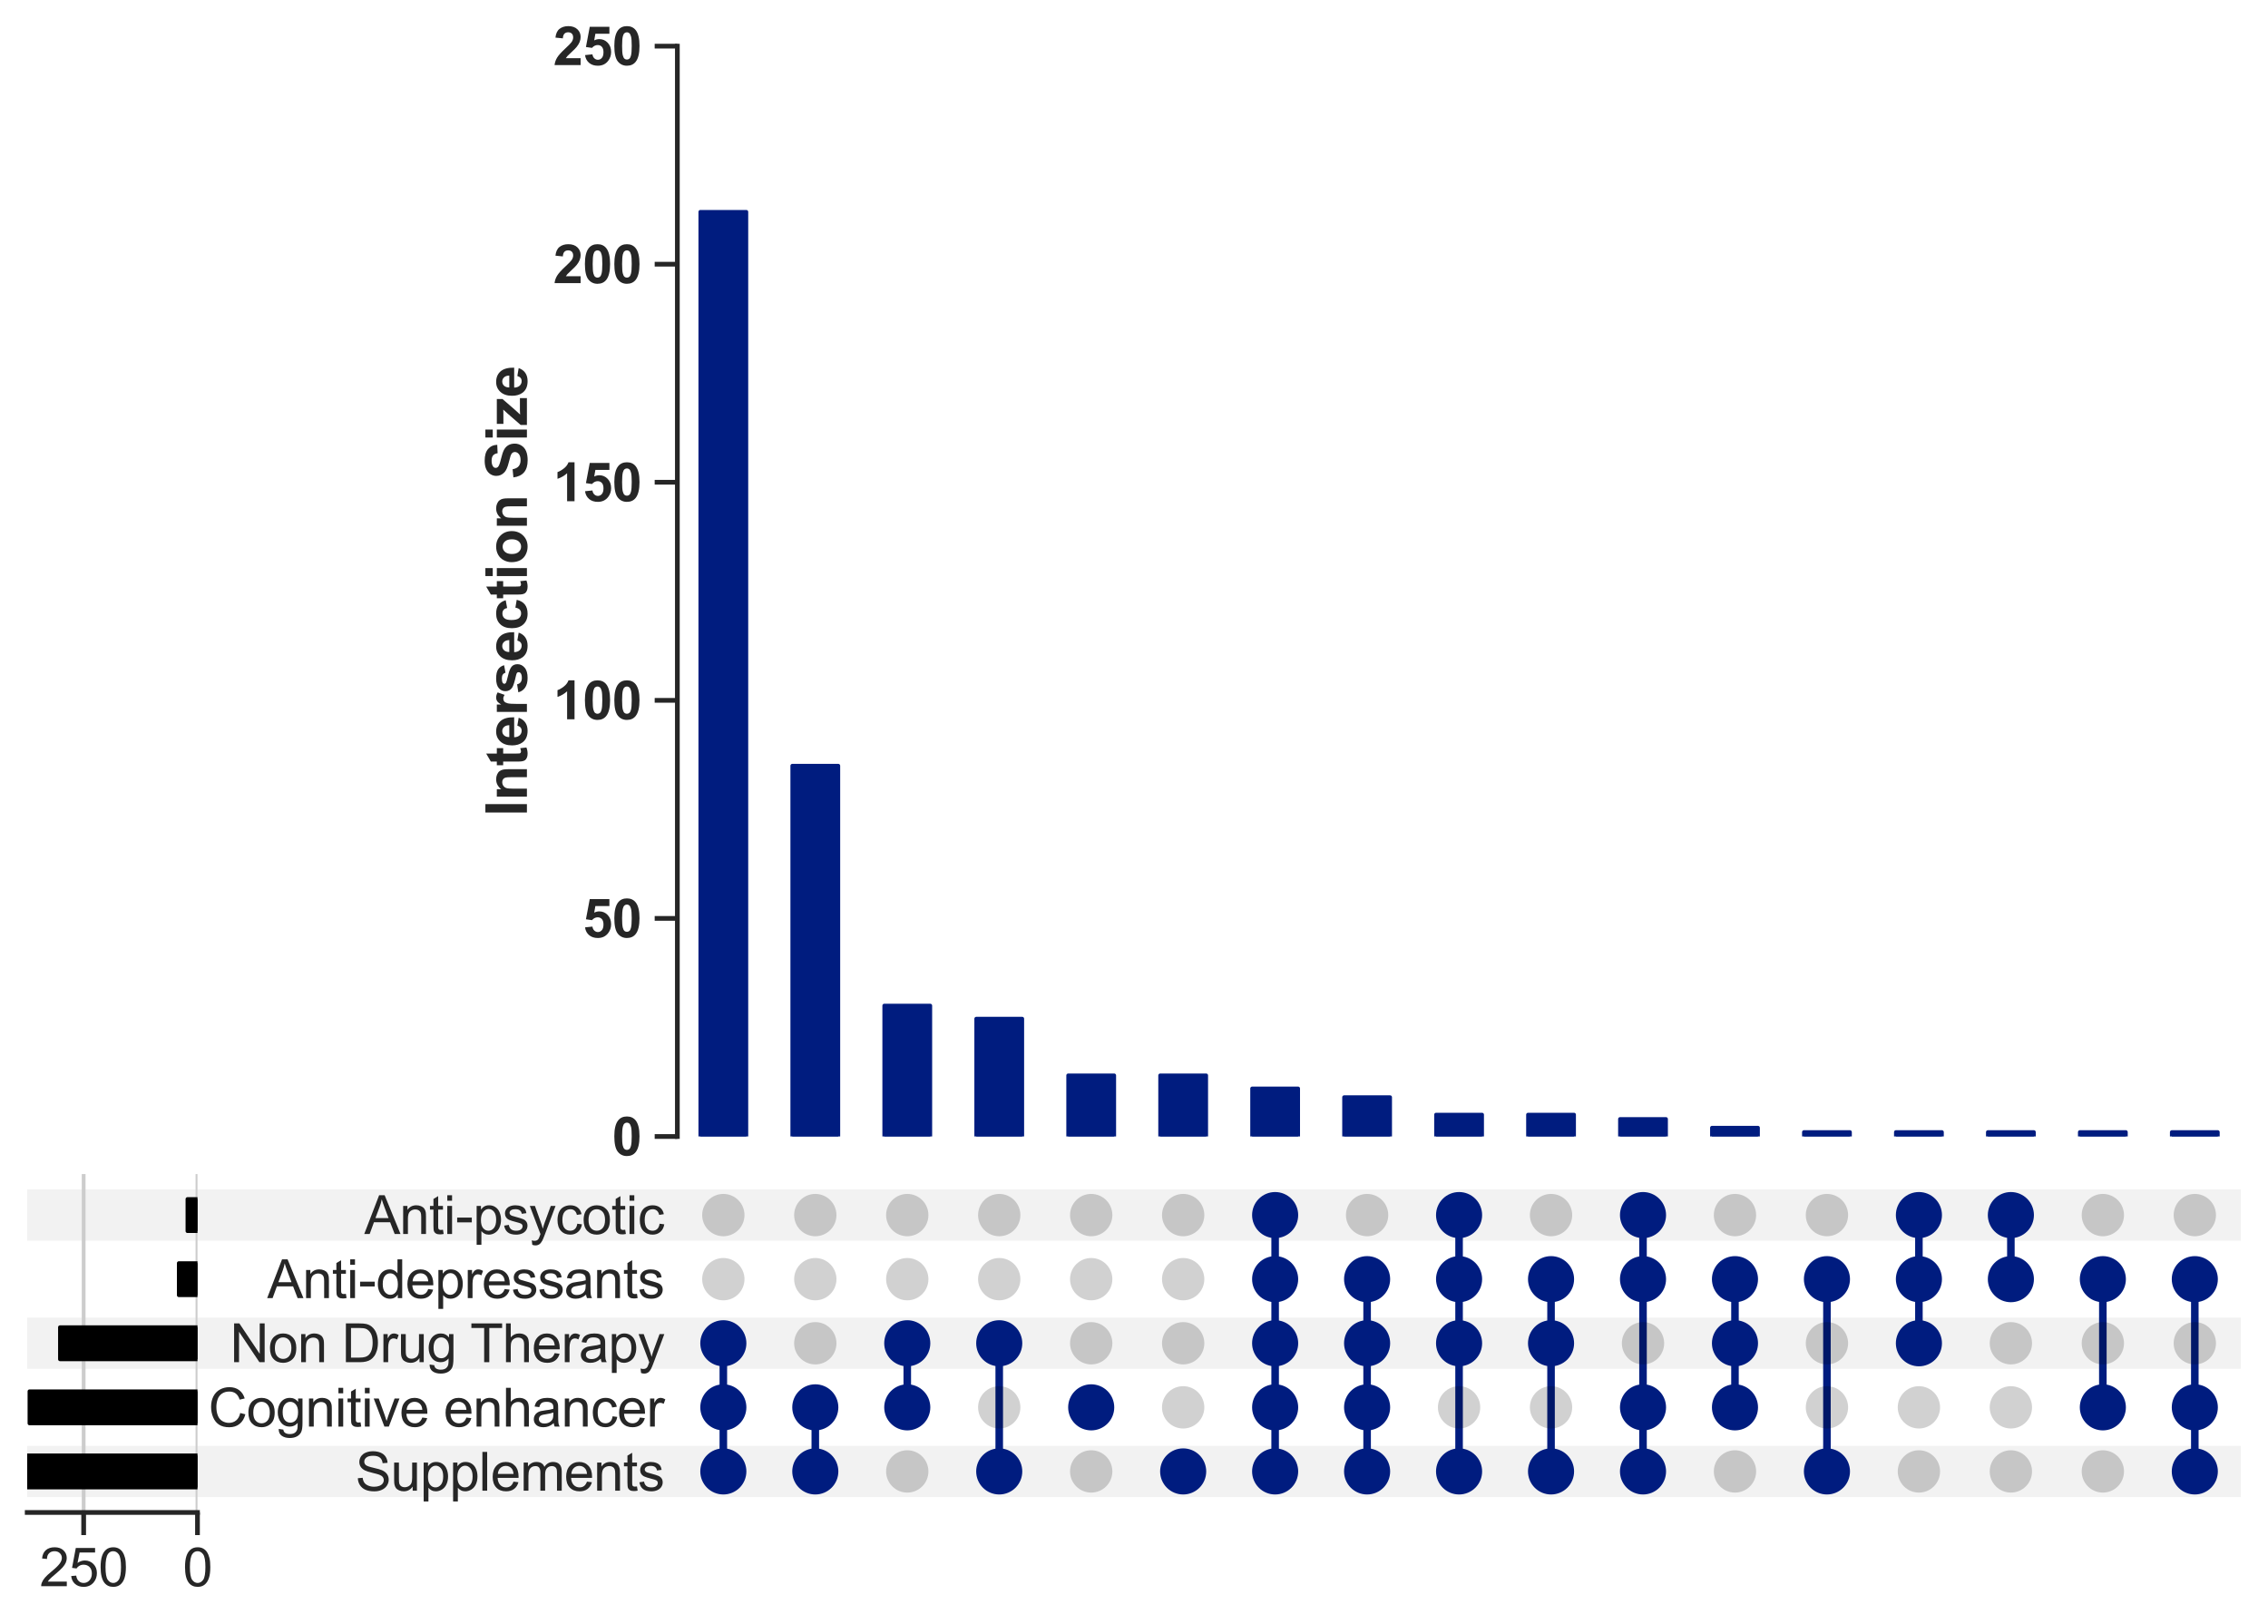 <?xml version="1.0" encoding="utf-8" standalone="no"?>
<!DOCTYPE svg PUBLIC "-//W3C//DTD SVG 1.1//EN"
  "http://www.w3.org/Graphics/SVG/1.1/DTD/svg11.dtd">
<svg xmlns:xlink="http://www.w3.org/1999/xlink" width="600.3pt" height="429.794pt" viewBox="0 0 600.3 429.794" xmlns="http://www.w3.org/2000/svg" version="1.1">
 <defs>
  <style type="text/css">*{stroke-linejoin: round; stroke-linecap: butt}</style>
 </defs>
 <g id="figure_1">
  <g id="patch_1">
   <path d="M 0 429.794 
L 600.3 429.794 
L 600.3 0 
L 0 0 
z
" style="fill: #ffffff"/>
  </g>
  <g id="axes_1">
   <g id="patch_2">
    <path d="M 7.2 396.22 
L 593.1 396.22 
L 593.1 382.65 
L 7.2 382.65 
z
" clip-path="url(#p6cbb15aae2)" style="fill-opacity: 0.051"/>
   </g>
   <g id="patch_3">
    <path d="M 7.2 379.258 
L 593.1 379.258 
L 593.1 365.689 
L 7.2 365.689 
L 7.2 379.258 
z
" clip-path="url(#p6cbb15aae2)" style="fill: none"/>
   </g>
   <g id="patch_4">
    <path d="M 7.2 362.297 
L 593.1 362.297 
L 593.1 348.727 
L 7.2 348.727 
z
" clip-path="url(#p6cbb15aae2)" style="fill-opacity: 0.051"/>
   </g>
   <g id="patch_5">
    <path d="M 7.2 345.335 
L 593.1 345.335 
L 593.1 331.766 
L 7.2 331.766 
L 7.2 345.335 
z
" clip-path="url(#p6cbb15aae2)" style="fill: none"/>
   </g>
   <g id="patch_6">
    <path d="M 7.2 328.374 
L 593.1 328.374 
L 593.1 314.804 
L 7.2 314.804 
z
" clip-path="url(#p6cbb15aae2)" style="fill-opacity: 0.051"/>
   </g>
   <g id="matplotlib.axis_1"/>
   <g id="matplotlib.axis_2">
    <g id="ytick_1"/>
    <g id="ytick_2"/>
    <g id="ytick_3"/>
    <g id="ytick_4"/>
    <g id="ytick_5"/>
   </g>
  </g>
  <g id="axes_2">
   <g id="matplotlib.axis_3">
    <g id="ytick_6">
     <g id="line2d_1"/>
     <g id="text_1">
      <!-- Supplements -->
      <g style="fill: #262626" transform="translate(94.071 394.531) scale(0.14 -0.14)">
       <defs>
        <path id="ArialMT-53" d="M 288 1472 
L 859 1522 
Q 900 1178 1048 958 
Q 1197 738 1509 602 
Q 1822 466 2213 466 
Q 2559 466 2825 569 
Q 3091 672 3220 851 
Q 3350 1031 3350 1244 
Q 3350 1459 3225 1620 
Q 3100 1781 2813 1891 
Q 2628 1963 1997 2114 
Q 1366 2266 1113 2400 
Q 784 2572 623 2826 
Q 463 3081 463 3397 
Q 463 3744 659 4045 
Q 856 4347 1234 4503 
Q 1613 4659 2075 4659 
Q 2584 4659 2973 4495 
Q 3363 4331 3572 4012 
Q 3781 3694 3797 3291 
L 3216 3247 
Q 3169 3681 2898 3903 
Q 2628 4125 2100 4125 
Q 1550 4125 1298 3923 
Q 1047 3722 1047 3438 
Q 1047 3191 1225 3031 
Q 1400 2872 2139 2705 
Q 2878 2538 3153 2413 
Q 3553 2228 3743 1945 
Q 3934 1663 3934 1294 
Q 3934 928 3725 604 
Q 3516 281 3123 101 
Q 2731 -78 2241 -78 
Q 1619 -78 1198 103 
Q 778 284 539 648 
Q 300 1013 288 1472 
z
" transform="scale(0.016)"/>
        <path id="ArialMT-75" d="M 2597 0 
L 2597 488 
Q 2209 -75 1544 -75 
Q 1250 -75 995 37 
Q 741 150 617 320 
Q 494 491 444 738 
Q 409 903 409 1263 
L 409 3319 
L 972 3319 
L 972 1478 
Q 972 1038 1006 884 
Q 1059 663 1231 536 
Q 1403 409 1656 409 
Q 1909 409 2131 539 
Q 2353 669 2445 892 
Q 2538 1116 2538 1541 
L 2538 3319 
L 3100 3319 
L 3100 0 
L 2597 0 
z
" transform="scale(0.016)"/>
        <path id="ArialMT-70" d="M 422 -1272 
L 422 3319 
L 934 3319 
L 934 2888 
Q 1116 3141 1344 3267 
Q 1572 3394 1897 3394 
Q 2322 3394 2647 3175 
Q 2972 2956 3137 2557 
Q 3303 2159 3303 1684 
Q 3303 1175 3120 767 
Q 2938 359 2589 142 
Q 2241 -75 1856 -75 
Q 1575 -75 1351 44 
Q 1128 163 984 344 
L 984 -1272 
L 422 -1272 
z
M 931 1641 
Q 931 1000 1190 694 
Q 1450 388 1819 388 
Q 2194 388 2461 705 
Q 2728 1022 2728 1688 
Q 2728 2322 2467 2637 
Q 2206 2953 1844 2953 
Q 1484 2953 1207 2617 
Q 931 2281 931 1641 
z
" transform="scale(0.016)"/>
        <path id="ArialMT-6c" d="M 409 0 
L 409 4581 
L 972 4581 
L 972 0 
L 409 0 
z
" transform="scale(0.016)"/>
        <path id="ArialMT-65" d="M 2694 1069 
L 3275 997 
Q 3138 488 2766 206 
Q 2394 -75 1816 -75 
Q 1088 -75 661 373 
Q 234 822 234 1631 
Q 234 2469 665 2931 
Q 1097 3394 1784 3394 
Q 2450 3394 2872 2941 
Q 3294 2488 3294 1666 
Q 3294 1616 3291 1516 
L 816 1516 
Q 847 969 1125 678 
Q 1403 388 1819 388 
Q 2128 388 2347 550 
Q 2566 713 2694 1069 
z
M 847 1978 
L 2700 1978 
Q 2663 2397 2488 2606 
Q 2219 2931 1791 2931 
Q 1403 2931 1139 2672 
Q 875 2413 847 1978 
z
" transform="scale(0.016)"/>
        <path id="ArialMT-6d" d="M 422 0 
L 422 3319 
L 925 3319 
L 925 2853 
Q 1081 3097 1340 3245 
Q 1600 3394 1931 3394 
Q 2300 3394 2536 3241 
Q 2772 3088 2869 2813 
Q 3263 3394 3894 3394 
Q 4388 3394 4653 3120 
Q 4919 2847 4919 2278 
L 4919 0 
L 4359 0 
L 4359 2091 
Q 4359 2428 4304 2576 
Q 4250 2725 4106 2815 
Q 3963 2906 3769 2906 
Q 3419 2906 3187 2673 
Q 2956 2441 2956 1928 
L 2956 0 
L 2394 0 
L 2394 2156 
Q 2394 2531 2256 2718 
Q 2119 2906 1806 2906 
Q 1569 2906 1367 2781 
Q 1166 2656 1075 2415 
Q 984 2175 984 1722 
L 984 0 
L 422 0 
z
" transform="scale(0.016)"/>
        <path id="ArialMT-6e" d="M 422 0 
L 422 3319 
L 928 3319 
L 928 2847 
Q 1294 3394 1984 3394 
Q 2284 3394 2536 3286 
Q 2788 3178 2913 3003 
Q 3038 2828 3088 2588 
Q 3119 2431 3119 2041 
L 3119 0 
L 2556 0 
L 2556 2019 
Q 2556 2363 2490 2533 
Q 2425 2703 2258 2804 
Q 2091 2906 1866 2906 
Q 1506 2906 1245 2678 
Q 984 2450 984 1813 
L 984 0 
L 422 0 
z
" transform="scale(0.016)"/>
        <path id="ArialMT-74" d="M 1650 503 
L 1731 6 
Q 1494 -44 1306 -44 
Q 1000 -44 831 53 
Q 663 150 594 308 
Q 525 466 525 972 
L 525 2881 
L 113 2881 
L 113 3319 
L 525 3319 
L 525 4141 
L 1084 4478 
L 1084 3319 
L 1650 3319 
L 1650 2881 
L 1084 2881 
L 1084 941 
Q 1084 700 1114 631 
Q 1144 563 1211 522 
Q 1278 481 1403 481 
Q 1497 481 1650 503 
z
" transform="scale(0.016)"/>
        <path id="ArialMT-73" d="M 197 991 
L 753 1078 
Q 800 744 1014 566 
Q 1228 388 1613 388 
Q 2000 388 2187 545 
Q 2375 703 2375 916 
Q 2375 1106 2209 1216 
Q 2094 1291 1634 1406 
Q 1016 1563 777 1677 
Q 538 1791 414 1992 
Q 291 2194 291 2438 
Q 291 2659 392 2848 
Q 494 3038 669 3163 
Q 800 3259 1026 3326 
Q 1253 3394 1513 3394 
Q 1903 3394 2198 3281 
Q 2494 3169 2634 2976 
Q 2775 2784 2828 2463 
L 2278 2388 
Q 2241 2644 2061 2787 
Q 1881 2931 1553 2931 
Q 1166 2931 1000 2803 
Q 834 2675 834 2503 
Q 834 2394 903 2306 
Q 972 2216 1119 2156 
Q 1203 2125 1616 2013 
Q 2213 1853 2448 1751 
Q 2684 1650 2818 1456 
Q 2953 1263 2953 975 
Q 2953 694 2789 445 
Q 2625 197 2315 61 
Q 2006 -75 1616 -75 
Q 969 -75 630 194 
Q 291 463 197 991 
z
" transform="scale(0.016)"/>
       </defs>
       <use xlink:href="#ArialMT-53"/>
       <use xlink:href="#ArialMT-75" x="66.699"/>
       <use xlink:href="#ArialMT-70" x="122.314"/>
       <use xlink:href="#ArialMT-70" x="177.93"/>
       <use xlink:href="#ArialMT-6c" x="233.545"/>
       <use xlink:href="#ArialMT-65" x="255.762"/>
       <use xlink:href="#ArialMT-6d" x="311.377"/>
       <use xlink:href="#ArialMT-65" x="394.678"/>
       <use xlink:href="#ArialMT-6e" x="450.293"/>
       <use xlink:href="#ArialMT-74" x="505.908"/>
       <use xlink:href="#ArialMT-73" x="533.691"/>
      </g>
     </g>
    </g>
    <g id="ytick_7">
     <g id="line2d_2"/>
     <g id="text_2">
      <!-- Cognitive enhancer -->
      <g style="fill: #262626" transform="translate(55.157 377.569) scale(0.14 -0.14)">
       <defs>
        <path id="ArialMT-43" d="M 3763 1606 
L 4369 1453 
Q 4178 706 3683 314 
Q 3188 -78 2472 -78 
Q 1731 -78 1267 223 
Q 803 525 561 1097 
Q 319 1669 319 2325 
Q 319 3041 592 3573 
Q 866 4106 1370 4382 
Q 1875 4659 2481 4659 
Q 3169 4659 3637 4309 
Q 4106 3959 4291 3325 
L 3694 3184 
Q 3534 3684 3231 3912 
Q 2928 4141 2469 4141 
Q 1941 4141 1586 3887 
Q 1231 3634 1087 3207 
Q 944 2781 944 2328 
Q 944 1744 1114 1308 
Q 1284 872 1643 656 
Q 2003 441 2422 441 
Q 2931 441 3284 734 
Q 3638 1028 3763 1606 
z
" transform="scale(0.016)"/>
        <path id="ArialMT-6f" d="M 213 1659 
Q 213 2581 725 3025 
Q 1153 3394 1769 3394 
Q 2453 3394 2887 2945 
Q 3322 2497 3322 1706 
Q 3322 1066 3130 698 
Q 2938 331 2570 128 
Q 2203 -75 1769 -75 
Q 1072 -75 642 372 
Q 213 819 213 1659 
z
M 791 1659 
Q 791 1022 1069 705 
Q 1347 388 1769 388 
Q 2188 388 2466 706 
Q 2744 1025 2744 1678 
Q 2744 2294 2464 2611 
Q 2184 2928 1769 2928 
Q 1347 2928 1069 2612 
Q 791 2297 791 1659 
z
" transform="scale(0.016)"/>
        <path id="ArialMT-67" d="M 319 -275 
L 866 -356 
Q 900 -609 1056 -725 
Q 1266 -881 1628 -881 
Q 2019 -881 2231 -725 
Q 2444 -569 2519 -288 
Q 2563 -116 2559 434 
Q 2191 0 1641 0 
Q 956 0 581 494 
Q 206 988 206 1678 
Q 206 2153 378 2554 
Q 550 2956 876 3175 
Q 1203 3394 1644 3394 
Q 2231 3394 2613 2919 
L 2613 3319 
L 3131 3319 
L 3131 450 
Q 3131 -325 2973 -648 
Q 2816 -972 2473 -1159 
Q 2131 -1347 1631 -1347 
Q 1038 -1347 672 -1080 
Q 306 -813 319 -275 
z
M 784 1719 
Q 784 1066 1043 766 
Q 1303 466 1694 466 
Q 2081 466 2343 764 
Q 2606 1063 2606 1700 
Q 2606 2309 2336 2618 
Q 2066 2928 1684 2928 
Q 1309 2928 1046 2623 
Q 784 2319 784 1719 
z
" transform="scale(0.016)"/>
        <path id="ArialMT-69" d="M 425 3934 
L 425 4581 
L 988 4581 
L 988 3934 
L 425 3934 
z
M 425 0 
L 425 3319 
L 988 3319 
L 988 0 
L 425 0 
z
" transform="scale(0.016)"/>
        <path id="ArialMT-76" d="M 1344 0 
L 81 3319 
L 675 3319 
L 1388 1331 
Q 1503 1009 1600 663 
Q 1675 925 1809 1294 
L 2547 3319 
L 3125 3319 
L 1869 0 
L 1344 0 
z
" transform="scale(0.016)"/>
        <path id="ArialMT-20" transform="scale(0.016)"/>
        <path id="ArialMT-68" d="M 422 0 
L 422 4581 
L 984 4581 
L 984 2938 
Q 1378 3394 1978 3394 
Q 2347 3394 2619 3248 
Q 2891 3103 3008 2847 
Q 3125 2591 3125 2103 
L 3125 0 
L 2563 0 
L 2563 2103 
Q 2563 2525 2380 2717 
Q 2197 2909 1863 2909 
Q 1613 2909 1392 2779 
Q 1172 2650 1078 2428 
Q 984 2206 984 1816 
L 984 0 
L 422 0 
z
" transform="scale(0.016)"/>
        <path id="ArialMT-61" d="M 2588 409 
Q 2275 144 1986 34 
Q 1697 -75 1366 -75 
Q 819 -75 525 192 
Q 231 459 231 875 
Q 231 1119 342 1320 
Q 453 1522 633 1644 
Q 813 1766 1038 1828 
Q 1203 1872 1538 1913 
Q 2219 1994 2541 2106 
Q 2544 2222 2544 2253 
Q 2544 2597 2384 2738 
Q 2169 2928 1744 2928 
Q 1347 2928 1158 2789 
Q 969 2650 878 2297 
L 328 2372 
Q 403 2725 575 2942 
Q 747 3159 1072 3276 
Q 1397 3394 1825 3394 
Q 2250 3394 2515 3294 
Q 2781 3194 2906 3042 
Q 3031 2891 3081 2659 
Q 3109 2516 3109 2141 
L 3109 1391 
Q 3109 606 3145 398 
Q 3181 191 3288 0 
L 2700 0 
Q 2613 175 2588 409 
z
M 2541 1666 
Q 2234 1541 1622 1453 
Q 1275 1403 1131 1340 
Q 988 1278 909 1158 
Q 831 1038 831 891 
Q 831 666 1001 516 
Q 1172 366 1500 366 
Q 1825 366 2078 508 
Q 2331 650 2450 897 
Q 2541 1088 2541 1459 
L 2541 1666 
z
" transform="scale(0.016)"/>
        <path id="ArialMT-63" d="M 2588 1216 
L 3141 1144 
Q 3050 572 2676 248 
Q 2303 -75 1759 -75 
Q 1078 -75 664 370 
Q 250 816 250 1647 
Q 250 2184 428 2587 
Q 606 2991 970 3192 
Q 1334 3394 1763 3394 
Q 2303 3394 2647 3120 
Q 2991 2847 3088 2344 
L 2541 2259 
Q 2463 2594 2264 2762 
Q 2066 2931 1784 2931 
Q 1359 2931 1093 2626 
Q 828 2322 828 1663 
Q 828 994 1084 691 
Q 1341 388 1753 388 
Q 2084 388 2306 591 
Q 2528 794 2588 1216 
z
" transform="scale(0.016)"/>
        <path id="ArialMT-72" d="M 416 0 
L 416 3319 
L 922 3319 
L 922 2816 
Q 1116 3169 1280 3281 
Q 1444 3394 1641 3394 
Q 1925 3394 2219 3213 
L 2025 2691 
Q 1819 2813 1613 2813 
Q 1428 2813 1281 2702 
Q 1134 2591 1072 2394 
Q 978 2094 978 1738 
L 978 0 
L 416 0 
z
" transform="scale(0.016)"/>
       </defs>
       <use xlink:href="#ArialMT-43"/>
       <use xlink:href="#ArialMT-6f" x="72.217"/>
       <use xlink:href="#ArialMT-67" x="127.832"/>
       <use xlink:href="#ArialMT-6e" x="183.447"/>
       <use xlink:href="#ArialMT-69" x="239.062"/>
       <use xlink:href="#ArialMT-74" x="261.279"/>
       <use xlink:href="#ArialMT-69" x="289.062"/>
       <use xlink:href="#ArialMT-76" x="311.279"/>
       <use xlink:href="#ArialMT-65" x="361.279"/>
       <use xlink:href="#ArialMT-20" x="416.895"/>
       <use xlink:href="#ArialMT-65" x="444.678"/>
       <use xlink:href="#ArialMT-6e" x="500.293"/>
       <use xlink:href="#ArialMT-68" x="555.908"/>
       <use xlink:href="#ArialMT-61" x="611.523"/>
       <use xlink:href="#ArialMT-6e" x="667.139"/>
       <use xlink:href="#ArialMT-63" x="722.754"/>
       <use xlink:href="#ArialMT-65" x="772.754"/>
       <use xlink:href="#ArialMT-72" x="828.369"/>
      </g>
     </g>
    </g>
    <g id="ytick_8">
     <g id="line2d_3"/>
     <g id="text_3">
      <!-- Non Drug Therapy -->
      <g style="fill: #262626" transform="translate(60.871 360.522) scale(0.14 -0.14)">
       <defs>
        <path id="ArialMT-4e" d="M 488 0 
L 488 4581 
L 1109 4581 
L 3516 984 
L 3516 4581 
L 4097 4581 
L 4097 0 
L 3475 0 
L 1069 3600 
L 1069 0 
L 488 0 
z
" transform="scale(0.016)"/>
        <path id="ArialMT-44" d="M 494 0 
L 494 4581 
L 2072 4581 
Q 2606 4581 2888 4516 
Q 3281 4425 3559 4188 
Q 3922 3881 4101 3404 
Q 4281 2928 4281 2316 
Q 4281 1794 4159 1391 
Q 4038 988 3847 723 
Q 3656 459 3429 307 
Q 3203 156 2883 78 
Q 2563 0 2147 0 
L 494 0 
z
M 1100 541 
L 2078 541 
Q 2531 541 2789 625 
Q 3047 709 3200 863 
Q 3416 1078 3536 1442 
Q 3656 1806 3656 2325 
Q 3656 3044 3420 3430 
Q 3184 3816 2847 3947 
Q 2603 4041 2063 4041 
L 1100 4041 
L 1100 541 
z
" transform="scale(0.016)"/>
        <path id="ArialMT-54" d="M 1659 0 
L 1659 4041 
L 150 4041 
L 150 4581 
L 3781 4581 
L 3781 4041 
L 2266 4041 
L 2266 0 
L 1659 0 
z
" transform="scale(0.016)"/>
        <path id="ArialMT-79" d="M 397 -1278 
L 334 -750 
Q 519 -800 656 -800 
Q 844 -800 956 -737 
Q 1069 -675 1141 -563 
Q 1194 -478 1313 -144 
Q 1328 -97 1363 -6 
L 103 3319 
L 709 3319 
L 1400 1397 
Q 1534 1031 1641 628 
Q 1738 1016 1872 1384 
L 2581 3319 
L 3144 3319 
L 1881 -56 
Q 1678 -603 1566 -809 
Q 1416 -1088 1222 -1217 
Q 1028 -1347 759 -1347 
Q 597 -1347 397 -1278 
z
" transform="scale(0.016)"/>
       </defs>
       <use xlink:href="#ArialMT-4e"/>
       <use xlink:href="#ArialMT-6f" x="72.217"/>
       <use xlink:href="#ArialMT-6e" x="127.832"/>
       <use xlink:href="#ArialMT-20" x="183.447"/>
       <use xlink:href="#ArialMT-44" x="211.23"/>
       <use xlink:href="#ArialMT-72" x="283.447"/>
       <use xlink:href="#ArialMT-75" x="316.748"/>
       <use xlink:href="#ArialMT-67" x="372.363"/>
       <use xlink:href="#ArialMT-20" x="427.979"/>
       <use xlink:href="#ArialMT-54" x="454.012"/>
       <use xlink:href="#ArialMT-68" x="515.096"/>
       <use xlink:href="#ArialMT-65" x="570.711"/>
       <use xlink:href="#ArialMT-72" x="626.326"/>
       <use xlink:href="#ArialMT-61" x="659.627"/>
       <use xlink:href="#ArialMT-70" x="715.242"/>
       <use xlink:href="#ArialMT-79" x="770.857"/>
      </g>
     </g>
    </g>
    <g id="ytick_9">
     <g id="line2d_4"/>
     <g id="text_4">
      <!-- Anti-depressants -->
      <g style="fill: #262626" transform="translate(70.734 343.561) scale(0.14 -0.14)">
       <defs>
        <path id="ArialMT-41" d="M -9 0 
L 1750 4581 
L 2403 4581 
L 4278 0 
L 3588 0 
L 3053 1388 
L 1138 1388 
L 634 0 
L -9 0 
z
M 1313 1881 
L 2866 1881 
L 2388 3150 
Q 2169 3728 2063 4100 
Q 1975 3659 1816 3225 
L 1313 1881 
z
" transform="scale(0.016)"/>
        <path id="ArialMT-2d" d="M 203 1375 
L 203 1941 
L 1931 1941 
L 1931 1375 
L 203 1375 
z
" transform="scale(0.016)"/>
        <path id="ArialMT-64" d="M 2575 0 
L 2575 419 
Q 2259 -75 1647 -75 
Q 1250 -75 917 144 
Q 584 363 401 755 
Q 219 1147 219 1656 
Q 219 2153 384 2558 
Q 550 2963 881 3178 
Q 1213 3394 1622 3394 
Q 1922 3394 2156 3267 
Q 2391 3141 2538 2938 
L 2538 4581 
L 3097 4581 
L 3097 0 
L 2575 0 
z
M 797 1656 
Q 797 1019 1065 703 
Q 1334 388 1700 388 
Q 2069 388 2326 689 
Q 2584 991 2584 1609 
Q 2584 2291 2321 2609 
Q 2059 2928 1675 2928 
Q 1300 2928 1048 2622 
Q 797 2316 797 1656 
z
" transform="scale(0.016)"/>
       </defs>
       <use xlink:href="#ArialMT-41"/>
       <use xlink:href="#ArialMT-6e" x="66.699"/>
       <use xlink:href="#ArialMT-74" x="122.314"/>
       <use xlink:href="#ArialMT-69" x="150.098"/>
       <use xlink:href="#ArialMT-2d" x="172.314"/>
       <use xlink:href="#ArialMT-64" x="205.615"/>
       <use xlink:href="#ArialMT-65" x="261.23"/>
       <use xlink:href="#ArialMT-70" x="316.846"/>
       <use xlink:href="#ArialMT-72" x="372.461"/>
       <use xlink:href="#ArialMT-65" x="405.762"/>
       <use xlink:href="#ArialMT-73" x="461.377"/>
       <use xlink:href="#ArialMT-73" x="511.377"/>
       <use xlink:href="#ArialMT-61" x="561.377"/>
       <use xlink:href="#ArialMT-6e" x="616.992"/>
       <use xlink:href="#ArialMT-74" x="672.607"/>
       <use xlink:href="#ArialMT-73" x="700.391"/>
      </g>
     </g>
    </g>
    <g id="ytick_10">
     <g id="line2d_5"/>
     <g id="text_5">
      <!-- Anti-psycotic -->
      <g style="fill: #262626" transform="translate(96.427 326.599) scale(0.14 -0.14)">
       <use xlink:href="#ArialMT-41"/>
       <use xlink:href="#ArialMT-6e" x="66.699"/>
       <use xlink:href="#ArialMT-74" x="122.314"/>
       <use xlink:href="#ArialMT-69" x="150.098"/>
       <use xlink:href="#ArialMT-2d" x="172.314"/>
       <use xlink:href="#ArialMT-70" x="205.615"/>
       <use xlink:href="#ArialMT-73" x="261.23"/>
       <use xlink:href="#ArialMT-79" x="311.23"/>
       <use xlink:href="#ArialMT-63" x="361.23"/>
       <use xlink:href="#ArialMT-6f" x="411.23"/>
       <use xlink:href="#ArialMT-74" x="466.846"/>
       <use xlink:href="#ArialMT-69" x="494.629"/>
       <use xlink:href="#ArialMT-63" x="516.846"/>
      </g>
     </g>
    </g>
   </g>
   <g id="LineCollection_1">
    <path d="M 191.454 389.435 
L 191.454 355.512 
" clip-path="url(#p86b481dee2)" style="fill: none; stroke: #001c7f; stroke-width: 2"/>
    <path d="M 215.796 389.435 
L 215.796 372.474 
" clip-path="url(#p86b481dee2)" style="fill: none; stroke: #001c7f; stroke-width: 2"/>
    <path d="M 240.138 372.474 
L 240.138 355.512 
" clip-path="url(#p86b481dee2)" style="fill: none; stroke: #001c7f; stroke-width: 2"/>
    <path d="M 264.48 389.435 
L 264.48 355.512 
" clip-path="url(#p86b481dee2)" style="fill: none; stroke: #001c7f; stroke-width: 2"/>
    <path d="M 288.822 372.474 
L 288.822 372.474 
" clip-path="url(#p86b481dee2)" style="fill: none; stroke: #001c7f; stroke-width: 2"/>
    <path d="M 313.165 389.435 
L 313.165 389.435 
" clip-path="url(#p86b481dee2)" style="fill: none; stroke: #001c7f; stroke-width: 2"/>
    <path d="M 337.507 389.435 
L 337.507 321.589 
" clip-path="url(#p86b481dee2)" style="fill: none; stroke: #001c7f; stroke-width: 2"/>
    <path d="M 361.849 389.435 
L 361.849 338.55 
" clip-path="url(#p86b481dee2)" style="fill: none; stroke: #001c7f; stroke-width: 2"/>
    <path d="M 386.191 389.435 
L 386.191 321.589 
" clip-path="url(#p86b481dee2)" style="fill: none; stroke: #001c7f; stroke-width: 2"/>
    <path d="M 410.533 389.435 
L 410.533 338.55 
" clip-path="url(#p86b481dee2)" style="fill: none; stroke: #001c7f; stroke-width: 2"/>
    <path d="M 434.876 389.435 
L 434.876 321.589 
" clip-path="url(#p86b481dee2)" style="fill: none; stroke: #001c7f; stroke-width: 2"/>
    <path d="M 459.218 372.474 
L 459.218 338.55 
" clip-path="url(#p86b481dee2)" style="fill: none; stroke: #001c7f; stroke-width: 2"/>
    <path d="M 483.56 389.435 
L 483.56 338.55 
" clip-path="url(#p86b481dee2)" style="fill: none; stroke: #001c7f; stroke-width: 2"/>
    <path d="M 507.902 355.512 
L 507.902 321.589 
" clip-path="url(#p86b481dee2)" style="fill: none; stroke: #001c7f; stroke-width: 2"/>
    <path d="M 532.244 338.55 
L 532.244 321.589 
" clip-path="url(#p86b481dee2)" style="fill: none; stroke: #001c7f; stroke-width: 2"/>
    <path d="M 556.587 372.474 
L 556.587 338.55 
" clip-path="url(#p86b481dee2)" style="fill: none; stroke: #001c7f; stroke-width: 2"/>
    <path d="M 580.929 389.435 
L 580.929 338.55 
" clip-path="url(#p86b481dee2)" style="fill: none; stroke: #001c7f; stroke-width: 2"/>
   </g>
   <g id="PathCollection_1">
    <defs>
     <path id="C0_0_acfae6c1ff" d="M 0 5.6 
C 1.485 5.6 2.91 5.01 3.96 3.96 
C 5.01 2.91 5.6 1.485 5.6 -0 
C 5.6 -1.485 5.01 -2.91 3.96 -3.96 
C 2.91 -5.01 1.485 -5.6 0 -5.6 
C -1.485 -5.6 -2.91 -5.01 -3.96 -3.96 
C -5.01 -2.91 -5.6 -1.485 -5.6 0 
C -5.6 1.485 -5.01 2.91 -3.96 3.96 
C -2.91 5.01 -1.485 5.6 0 5.6 
z
"/>
    </defs>
    <g clip-path="url(#p86b481dee2)">
     <use xlink:href="#C0_0_acfae6c1ff" x="191.454" y="389.435" style="fill: #001c7f; stroke: #001c7f"/>
    </g>
    <g clip-path="url(#p86b481dee2)">
     <use xlink:href="#C0_0_acfae6c1ff" x="191.454" y="372.474" style="fill: #001c7f; stroke: #001c7f"/>
    </g>
    <g clip-path="url(#p86b481dee2)">
     <use xlink:href="#C0_0_acfae6c1ff" x="191.454" y="355.512" style="fill: #001c7f; stroke: #001c7f"/>
    </g>
    <g clip-path="url(#p86b481dee2)">
     <use xlink:href="#C0_0_acfae6c1ff" x="191.454" y="338.55" style="fill-opacity: 0.18"/>
    </g>
    <g clip-path="url(#p86b481dee2)">
     <use xlink:href="#C0_0_acfae6c1ff" x="191.454" y="321.589" style="fill-opacity: 0.18"/>
    </g>
    <g clip-path="url(#p86b481dee2)">
     <use xlink:href="#C0_0_acfae6c1ff" x="215.796" y="389.435" style="fill: #001c7f; stroke: #001c7f"/>
    </g>
    <g clip-path="url(#p86b481dee2)">
     <use xlink:href="#C0_0_acfae6c1ff" x="215.796" y="372.474" style="fill: #001c7f; stroke: #001c7f"/>
    </g>
    <g clip-path="url(#p86b481dee2)">
     <use xlink:href="#C0_0_acfae6c1ff" x="215.796" y="355.512" style="fill-opacity: 0.18"/>
    </g>
    <g clip-path="url(#p86b481dee2)">
     <use xlink:href="#C0_0_acfae6c1ff" x="215.796" y="338.55" style="fill-opacity: 0.18"/>
    </g>
    <g clip-path="url(#p86b481dee2)">
     <use xlink:href="#C0_0_acfae6c1ff" x="215.796" y="321.589" style="fill-opacity: 0.18"/>
    </g>
    <g clip-path="url(#p86b481dee2)">
     <use xlink:href="#C0_0_acfae6c1ff" x="240.138" y="389.435" style="fill-opacity: 0.18"/>
    </g>
    <g clip-path="url(#p86b481dee2)">
     <use xlink:href="#C0_0_acfae6c1ff" x="240.138" y="372.474" style="fill: #001c7f; stroke: #001c7f"/>
    </g>
    <g clip-path="url(#p86b481dee2)">
     <use xlink:href="#C0_0_acfae6c1ff" x="240.138" y="355.512" style="fill: #001c7f; stroke: #001c7f"/>
    </g>
    <g clip-path="url(#p86b481dee2)">
     <use xlink:href="#C0_0_acfae6c1ff" x="240.138" y="338.55" style="fill-opacity: 0.18"/>
    </g>
    <g clip-path="url(#p86b481dee2)">
     <use xlink:href="#C0_0_acfae6c1ff" x="240.138" y="321.589" style="fill-opacity: 0.18"/>
    </g>
    <g clip-path="url(#p86b481dee2)">
     <use xlink:href="#C0_0_acfae6c1ff" x="264.48" y="389.435" style="fill: #001c7f; stroke: #001c7f"/>
    </g>
    <g clip-path="url(#p86b481dee2)">
     <use xlink:href="#C0_0_acfae6c1ff" x="264.48" y="372.474" style="fill-opacity: 0.18"/>
    </g>
    <g clip-path="url(#p86b481dee2)">
     <use xlink:href="#C0_0_acfae6c1ff" x="264.48" y="355.512" style="fill: #001c7f; stroke: #001c7f"/>
    </g>
    <g clip-path="url(#p86b481dee2)">
     <use xlink:href="#C0_0_acfae6c1ff" x="264.48" y="338.55" style="fill-opacity: 0.18"/>
    </g>
    <g clip-path="url(#p86b481dee2)">
     <use xlink:href="#C0_0_acfae6c1ff" x="264.48" y="321.589" style="fill-opacity: 0.18"/>
    </g>
    <g clip-path="url(#p86b481dee2)">
     <use xlink:href="#C0_0_acfae6c1ff" x="288.822" y="389.435" style="fill-opacity: 0.18"/>
    </g>
    <g clip-path="url(#p86b481dee2)">
     <use xlink:href="#C0_0_acfae6c1ff" x="288.822" y="372.474" style="fill: #001c7f; stroke: #001c7f"/>
    </g>
    <g clip-path="url(#p86b481dee2)">
     <use xlink:href="#C0_0_acfae6c1ff" x="288.822" y="355.512" style="fill-opacity: 0.18"/>
    </g>
    <g clip-path="url(#p86b481dee2)">
     <use xlink:href="#C0_0_acfae6c1ff" x="288.822" y="338.55" style="fill-opacity: 0.18"/>
    </g>
    <g clip-path="url(#p86b481dee2)">
     <use xlink:href="#C0_0_acfae6c1ff" x="288.822" y="321.589" style="fill-opacity: 0.18"/>
    </g>
    <g clip-path="url(#p86b481dee2)">
     <use xlink:href="#C0_0_acfae6c1ff" x="313.165" y="389.435" style="fill: #001c7f; stroke: #001c7f"/>
    </g>
    <g clip-path="url(#p86b481dee2)">
     <use xlink:href="#C0_0_acfae6c1ff" x="313.165" y="372.474" style="fill-opacity: 0.18"/>
    </g>
    <g clip-path="url(#p86b481dee2)">
     <use xlink:href="#C0_0_acfae6c1ff" x="313.165" y="355.512" style="fill-opacity: 0.18"/>
    </g>
    <g clip-path="url(#p86b481dee2)">
     <use xlink:href="#C0_0_acfae6c1ff" x="313.165" y="338.55" style="fill-opacity: 0.18"/>
    </g>
    <g clip-path="url(#p86b481dee2)">
     <use xlink:href="#C0_0_acfae6c1ff" x="313.165" y="321.589" style="fill-opacity: 0.18"/>
    </g>
    <g clip-path="url(#p86b481dee2)">
     <use xlink:href="#C0_0_acfae6c1ff" x="337.507" y="389.435" style="fill: #001c7f; stroke: #001c7f"/>
    </g>
    <g clip-path="url(#p86b481dee2)">
     <use xlink:href="#C0_0_acfae6c1ff" x="337.507" y="372.474" style="fill: #001c7f; stroke: #001c7f"/>
    </g>
    <g clip-path="url(#p86b481dee2)">
     <use xlink:href="#C0_0_acfae6c1ff" x="337.507" y="355.512" style="fill: #001c7f; stroke: #001c7f"/>
    </g>
    <g clip-path="url(#p86b481dee2)">
     <use xlink:href="#C0_0_acfae6c1ff" x="337.507" y="338.55" style="fill: #001c7f; stroke: #001c7f"/>
    </g>
    <g clip-path="url(#p86b481dee2)">
     <use xlink:href="#C0_0_acfae6c1ff" x="337.507" y="321.589" style="fill: #001c7f; stroke: #001c7f"/>
    </g>
    <g clip-path="url(#p86b481dee2)">
     <use xlink:href="#C0_0_acfae6c1ff" x="361.849" y="389.435" style="fill: #001c7f; stroke: #001c7f"/>
    </g>
    <g clip-path="url(#p86b481dee2)">
     <use xlink:href="#C0_0_acfae6c1ff" x="361.849" y="372.474" style="fill: #001c7f; stroke: #001c7f"/>
    </g>
    <g clip-path="url(#p86b481dee2)">
     <use xlink:href="#C0_0_acfae6c1ff" x="361.849" y="355.512" style="fill: #001c7f; stroke: #001c7f"/>
    </g>
    <g clip-path="url(#p86b481dee2)">
     <use xlink:href="#C0_0_acfae6c1ff" x="361.849" y="338.55" style="fill: #001c7f; stroke: #001c7f"/>
    </g>
    <g clip-path="url(#p86b481dee2)">
     <use xlink:href="#C0_0_acfae6c1ff" x="361.849" y="321.589" style="fill-opacity: 0.18"/>
    </g>
    <g clip-path="url(#p86b481dee2)">
     <use xlink:href="#C0_0_acfae6c1ff" x="386.191" y="389.435" style="fill: #001c7f; stroke: #001c7f"/>
    </g>
    <g clip-path="url(#p86b481dee2)">
     <use xlink:href="#C0_0_acfae6c1ff" x="386.191" y="372.474" style="fill-opacity: 0.18"/>
    </g>
    <g clip-path="url(#p86b481dee2)">
     <use xlink:href="#C0_0_acfae6c1ff" x="386.191" y="355.512" style="fill: #001c7f; stroke: #001c7f"/>
    </g>
    <g clip-path="url(#p86b481dee2)">
     <use xlink:href="#C0_0_acfae6c1ff" x="386.191" y="338.55" style="fill: #001c7f; stroke: #001c7f"/>
    </g>
    <g clip-path="url(#p86b481dee2)">
     <use xlink:href="#C0_0_acfae6c1ff" x="386.191" y="321.589" style="fill: #001c7f; stroke: #001c7f"/>
    </g>
    <g clip-path="url(#p86b481dee2)">
     <use xlink:href="#C0_0_acfae6c1ff" x="410.533" y="389.435" style="fill: #001c7f; stroke: #001c7f"/>
    </g>
    <g clip-path="url(#p86b481dee2)">
     <use xlink:href="#C0_0_acfae6c1ff" x="410.533" y="372.474" style="fill-opacity: 0.18"/>
    </g>
    <g clip-path="url(#p86b481dee2)">
     <use xlink:href="#C0_0_acfae6c1ff" x="410.533" y="355.512" style="fill: #001c7f; stroke: #001c7f"/>
    </g>
    <g clip-path="url(#p86b481dee2)">
     <use xlink:href="#C0_0_acfae6c1ff" x="410.533" y="338.55" style="fill: #001c7f; stroke: #001c7f"/>
    </g>
    <g clip-path="url(#p86b481dee2)">
     <use xlink:href="#C0_0_acfae6c1ff" x="410.533" y="321.589" style="fill-opacity: 0.18"/>
    </g>
    <g clip-path="url(#p86b481dee2)">
     <use xlink:href="#C0_0_acfae6c1ff" x="434.876" y="389.435" style="fill: #001c7f; stroke: #001c7f"/>
    </g>
    <g clip-path="url(#p86b481dee2)">
     <use xlink:href="#C0_0_acfae6c1ff" x="434.876" y="372.474" style="fill: #001c7f; stroke: #001c7f"/>
    </g>
    <g clip-path="url(#p86b481dee2)">
     <use xlink:href="#C0_0_acfae6c1ff" x="434.876" y="355.512" style="fill-opacity: 0.18"/>
    </g>
    <g clip-path="url(#p86b481dee2)">
     <use xlink:href="#C0_0_acfae6c1ff" x="434.876" y="338.55" style="fill: #001c7f; stroke: #001c7f"/>
    </g>
    <g clip-path="url(#p86b481dee2)">
     <use xlink:href="#C0_0_acfae6c1ff" x="434.876" y="321.589" style="fill: #001c7f; stroke: #001c7f"/>
    </g>
    <g clip-path="url(#p86b481dee2)">
     <use xlink:href="#C0_0_acfae6c1ff" x="459.218" y="389.435" style="fill-opacity: 0.18"/>
    </g>
    <g clip-path="url(#p86b481dee2)">
     <use xlink:href="#C0_0_acfae6c1ff" x="459.218" y="372.474" style="fill: #001c7f; stroke: #001c7f"/>
    </g>
    <g clip-path="url(#p86b481dee2)">
     <use xlink:href="#C0_0_acfae6c1ff" x="459.218" y="355.512" style="fill: #001c7f; stroke: #001c7f"/>
    </g>
    <g clip-path="url(#p86b481dee2)">
     <use xlink:href="#C0_0_acfae6c1ff" x="459.218" y="338.55" style="fill: #001c7f; stroke: #001c7f"/>
    </g>
    <g clip-path="url(#p86b481dee2)">
     <use xlink:href="#C0_0_acfae6c1ff" x="459.218" y="321.589" style="fill-opacity: 0.18"/>
    </g>
    <g clip-path="url(#p86b481dee2)">
     <use xlink:href="#C0_0_acfae6c1ff" x="483.56" y="389.435" style="fill: #001c7f; stroke: #001c7f"/>
    </g>
    <g clip-path="url(#p86b481dee2)">
     <use xlink:href="#C0_0_acfae6c1ff" x="483.56" y="372.474" style="fill-opacity: 0.18"/>
    </g>
    <g clip-path="url(#p86b481dee2)">
     <use xlink:href="#C0_0_acfae6c1ff" x="483.56" y="355.512" style="fill-opacity: 0.18"/>
    </g>
    <g clip-path="url(#p86b481dee2)">
     <use xlink:href="#C0_0_acfae6c1ff" x="483.56" y="338.55" style="fill: #001c7f; stroke: #001c7f"/>
    </g>
    <g clip-path="url(#p86b481dee2)">
     <use xlink:href="#C0_0_acfae6c1ff" x="483.56" y="321.589" style="fill-opacity: 0.18"/>
    </g>
    <g clip-path="url(#p86b481dee2)">
     <use xlink:href="#C0_0_acfae6c1ff" x="507.902" y="389.435" style="fill-opacity: 0.18"/>
    </g>
    <g clip-path="url(#p86b481dee2)">
     <use xlink:href="#C0_0_acfae6c1ff" x="507.902" y="372.474" style="fill-opacity: 0.18"/>
    </g>
    <g clip-path="url(#p86b481dee2)">
     <use xlink:href="#C0_0_acfae6c1ff" x="507.902" y="355.512" style="fill: #001c7f; stroke: #001c7f"/>
    </g>
    <g clip-path="url(#p86b481dee2)">
     <use xlink:href="#C0_0_acfae6c1ff" x="507.902" y="338.55" style="fill: #001c7f; stroke: #001c7f"/>
    </g>
    <g clip-path="url(#p86b481dee2)">
     <use xlink:href="#C0_0_acfae6c1ff" x="507.902" y="321.589" style="fill: #001c7f; stroke: #001c7f"/>
    </g>
    <g clip-path="url(#p86b481dee2)">
     <use xlink:href="#C0_0_acfae6c1ff" x="532.244" y="389.435" style="fill-opacity: 0.18"/>
    </g>
    <g clip-path="url(#p86b481dee2)">
     <use xlink:href="#C0_0_acfae6c1ff" x="532.244" y="372.474" style="fill-opacity: 0.18"/>
    </g>
    <g clip-path="url(#p86b481dee2)">
     <use xlink:href="#C0_0_acfae6c1ff" x="532.244" y="355.512" style="fill-opacity: 0.18"/>
    </g>
    <g clip-path="url(#p86b481dee2)">
     <use xlink:href="#C0_0_acfae6c1ff" x="532.244" y="338.55" style="fill: #001c7f; stroke: #001c7f"/>
    </g>
    <g clip-path="url(#p86b481dee2)">
     <use xlink:href="#C0_0_acfae6c1ff" x="532.244" y="321.589" style="fill: #001c7f; stroke: #001c7f"/>
    </g>
    <g clip-path="url(#p86b481dee2)">
     <use xlink:href="#C0_0_acfae6c1ff" x="556.587" y="389.435" style="fill-opacity: 0.18"/>
    </g>
    <g clip-path="url(#p86b481dee2)">
     <use xlink:href="#C0_0_acfae6c1ff" x="556.587" y="372.474" style="fill: #001c7f; stroke: #001c7f"/>
    </g>
    <g clip-path="url(#p86b481dee2)">
     <use xlink:href="#C0_0_acfae6c1ff" x="556.587" y="355.512" style="fill-opacity: 0.18"/>
    </g>
    <g clip-path="url(#p86b481dee2)">
     <use xlink:href="#C0_0_acfae6c1ff" x="556.587" y="338.55" style="fill: #001c7f; stroke: #001c7f"/>
    </g>
    <g clip-path="url(#p86b481dee2)">
     <use xlink:href="#C0_0_acfae6c1ff" x="556.587" y="321.589" style="fill-opacity: 0.18"/>
    </g>
    <g clip-path="url(#p86b481dee2)">
     <use xlink:href="#C0_0_acfae6c1ff" x="580.929" y="389.435" style="fill: #001c7f; stroke: #001c7f"/>
    </g>
    <g clip-path="url(#p86b481dee2)">
     <use xlink:href="#C0_0_acfae6c1ff" x="580.929" y="372.474" style="fill: #001c7f; stroke: #001c7f"/>
    </g>
    <g clip-path="url(#p86b481dee2)">
     <use xlink:href="#C0_0_acfae6c1ff" x="580.929" y="355.512" style="fill-opacity: 0.18"/>
    </g>
    <g clip-path="url(#p86b481dee2)">
     <use xlink:href="#C0_0_acfae6c1ff" x="580.929" y="338.55" style="fill: #001c7f; stroke: #001c7f"/>
    </g>
    <g clip-path="url(#p86b481dee2)">
     <use xlink:href="#C0_0_acfae6c1ff" x="580.929" y="321.589" style="fill-opacity: 0.18"/>
    </g>
   </g>
  </g>
  <g id="axes_3">
   <g id="matplotlib.axis_4">
    <g id="xtick_1">
     <g id="line2d_6">
      <path d="M 52.269 400.29 
L 52.269 310.734 
" clip-path="url(#pecc4a4655b)" style="fill: none; stroke: #cccccc; stroke-linecap: round"/>
     </g>
     <g id="line2d_7">
      <defs>
       <path id="m4eb7fd5544" d="M 0 0 
L 0 6 
" style="stroke: #262626; stroke-width: 1.25"/>
      </defs>
      <g>
       <use xlink:href="#m4eb7fd5544" x="52.269" y="400.29" style="fill: #262626; stroke: #262626; stroke-width: 1.25"/>
      </g>
     </g>
     <g id="text_6">
      <!-- 0 -->
      <g style="fill: #262626" transform="translate(48.377 419.811) scale(0.14 -0.14)">
       <defs>
        <path id="ArialMT-30" d="M 266 2259 
Q 266 3072 433 3567 
Q 600 4063 929 4331 
Q 1259 4600 1759 4600 
Q 2128 4600 2406 4451 
Q 2684 4303 2865 4023 
Q 3047 3744 3150 3342 
Q 3253 2941 3253 2259 
Q 3253 1453 3087 958 
Q 2922 463 2592 192 
Q 2263 -78 1759 -78 
Q 1097 -78 719 397 
Q 266 969 266 2259 
z
M 844 2259 
Q 844 1131 1108 757 
Q 1372 384 1759 384 
Q 2147 384 2411 759 
Q 2675 1134 2675 2259 
Q 2675 3391 2411 3762 
Q 2147 4134 1753 4134 
Q 1366 4134 1134 3806 
Q 844 3388 844 2259 
z
" transform="scale(0.016)"/>
       </defs>
       <use xlink:href="#ArialMT-30"/>
      </g>
     </g>
    </g>
    <g id="xtick_2">
     <g id="line2d_8">
      <path d="M 22.143 400.29 
L 22.143 310.734 
" clip-path="url(#pecc4a4655b)" style="fill: none; stroke: #cccccc; stroke-linecap: round"/>
     </g>
     <g id="line2d_9">
      <g>
       <use xlink:href="#m4eb7fd5544" x="22.143" y="400.29" style="fill: #262626; stroke: #262626; stroke-width: 1.25"/>
      </g>
     </g>
     <g id="text_7">
      <!-- 250 -->
      <g style="fill: #262626" transform="translate(10.465 419.811) scale(0.14 -0.14)">
       <defs>
        <path id="ArialMT-32" d="M 3222 541 
L 3222 0 
L 194 0 
Q 188 203 259 391 
Q 375 700 629 1000 
Q 884 1300 1366 1694 
Q 2113 2306 2375 2664 
Q 2638 3022 2638 3341 
Q 2638 3675 2398 3904 
Q 2159 4134 1775 4134 
Q 1369 4134 1125 3890 
Q 881 3647 878 3216 
L 300 3275 
Q 359 3922 746 4261 
Q 1134 4600 1788 4600 
Q 2447 4600 2831 4234 
Q 3216 3869 3216 3328 
Q 3216 3053 3103 2787 
Q 2991 2522 2730 2228 
Q 2469 1934 1863 1422 
Q 1356 997 1212 845 
Q 1069 694 975 541 
L 3222 541 
z
" transform="scale(0.016)"/>
        <path id="ArialMT-35" d="M 266 1200 
L 856 1250 
Q 922 819 1161 601 
Q 1400 384 1738 384 
Q 2144 384 2425 690 
Q 2706 997 2706 1503 
Q 2706 1984 2436 2262 
Q 2166 2541 1728 2541 
Q 1456 2541 1237 2417 
Q 1019 2294 894 2097 
L 366 2166 
L 809 4519 
L 3088 4519 
L 3088 3981 
L 1259 3981 
L 1013 2750 
Q 1425 3038 1878 3038 
Q 2478 3038 2890 2622 
Q 3303 2206 3303 1553 
Q 3303 931 2941 478 
Q 2500 -78 1738 -78 
Q 1113 -78 717 272 
Q 322 622 266 1200 
z
" transform="scale(0.016)"/>
       </defs>
       <use xlink:href="#ArialMT-32"/>
       <use xlink:href="#ArialMT-35" x="55.615"/>
       <use xlink:href="#ArialMT-30" x="111.23"/>
      </g>
     </g>
    </g>
   </g>
   <g id="patch_7">
    <path d="M 52.269 393.675 
L 7.2 393.675 
L 7.2 385.195 
L 52.269 385.195 
z
" clip-path="url(#pecc4a4655b)" style="stroke: #000000; stroke-linejoin: miter"/>
   </g>
   <g id="patch_8">
    <path d="M 52.269 376.714 
L 7.803 376.714 
L 7.803 368.233 
L 52.269 368.233 
z
" clip-path="url(#pecc4a4655b)" style="stroke: #000000; stroke-linejoin: miter"/>
   </g>
   <g id="patch_9">
    <path d="M 52.269 359.752 
L 15.876 359.752 
L 15.876 351.272 
L 52.269 351.272 
z
" clip-path="url(#pecc4a4655b)" style="stroke: #000000; stroke-linejoin: miter"/>
   </g>
   <g id="patch_10">
    <path d="M 52.269 342.791 
L 47.328 342.791 
L 47.328 334.31 
L 52.269 334.31 
z
" clip-path="url(#pecc4a4655b)" style="stroke: #000000; stroke-linejoin: miter"/>
   </g>
   <g id="patch_11">
    <path d="M 52.269 325.829 
L 49.618 325.829 
L 49.618 317.349 
L 52.269 317.349 
z
" clip-path="url(#pecc4a4655b)" style="stroke: #000000; stroke-linejoin: miter"/>
   </g>
   <g id="patch_12">
    <path d="M 7.2 400.29 
L 52.269 400.29 
" style="fill: none; stroke: #262626; stroke-width: 1.25; stroke-linejoin: miter; stroke-linecap: square"/>
   </g>
  </g>
  <g id="axes_4">
   <g id="patch_13">
    <path d="M 179.283 300.783 
L 593.1 300.783 
L 593.1 12.21 
L 179.283 12.21 
z
" style="fill: #ffffff"/>
   </g>
   <g id="matplotlib.axis_5">
    <g id="ytick_11">
     <g id="line2d_10">
      <defs>
       <path id="m634015ce98" d="M 0 0 
L -6 0 
" style="stroke: #262626; stroke-width: 1.25"/>
      </defs>
      <g>
       <use xlink:href="#m634015ce98" x="179.283" y="300.783" style="fill: #262626; stroke: #262626; stroke-width: 1.25"/>
      </g>
     </g>
     <g id="text_8">
      <!-- 0 -->
      <g style="fill: #262626" transform="translate(161.997 305.793) scale(0.14 -0.14)">
       <defs>
        <path id="Arial-BoldMT-30" d="M 1756 4600 
Q 2422 4600 2797 4125 
Q 3244 3563 3244 2259 
Q 3244 959 2794 391 
Q 2422 -78 1756 -78 
Q 1088 -78 678 436 
Q 269 950 269 2269 
Q 269 3563 719 4131 
Q 1091 4600 1756 4600 
z
M 1756 3872 
Q 1597 3872 1472 3770 
Q 1347 3669 1278 3406 
Q 1188 3066 1188 2259 
Q 1188 1453 1269 1151 
Q 1350 850 1473 750 
Q 1597 650 1756 650 
Q 1916 650 2041 751 
Q 2166 853 2234 1116 
Q 2325 1453 2325 2259 
Q 2325 3066 2244 3367 
Q 2163 3669 2039 3770 
Q 1916 3872 1756 3872 
z
" transform="scale(0.016)"/>
       </defs>
       <use xlink:href="#Arial-BoldMT-30"/>
      </g>
     </g>
    </g>
    <g id="ytick_12">
     <g id="line2d_11">
      <g>
       <use xlink:href="#m634015ce98" x="179.283" y="243.068" style="fill: #262626; stroke: #262626; stroke-width: 1.25"/>
      </g>
     </g>
     <g id="text_9">
      <!-- 50 -->
      <g style="fill: #262626" transform="translate(154.212 248.079) scale(0.14 -0.14)">
       <defs>
        <path id="Arial-BoldMT-35" d="M 284 1178 
L 1159 1269 
Q 1197 972 1381 798 
Q 1566 625 1806 625 
Q 2081 625 2272 848 
Q 2463 1072 2463 1522 
Q 2463 1944 2273 2155 
Q 2084 2366 1781 2366 
Q 1403 2366 1103 2031 
L 391 2134 
L 841 4519 
L 3163 4519 
L 3163 3697 
L 1506 3697 
L 1369 2919 
Q 1663 3066 1969 3066 
Q 2553 3066 2959 2641 
Q 3366 2216 3366 1538 
Q 3366 972 3038 528 
Q 2591 -78 1797 -78 
Q 1163 -78 763 262 
Q 363 603 284 1178 
z
" transform="scale(0.016)"/>
       </defs>
       <use xlink:href="#Arial-BoldMT-35"/>
       <use xlink:href="#Arial-BoldMT-30" x="55.615"/>
      </g>
     </g>
    </g>
    <g id="ytick_13">
     <g id="line2d_12">
      <g>
       <use xlink:href="#m634015ce98" x="179.283" y="185.354" style="fill: #262626; stroke: #262626; stroke-width: 1.25"/>
      </g>
     </g>
     <g id="text_10">
      <!-- 100 -->
      <g style="fill: #262626" transform="translate(146.427 190.364) scale(0.14 -0.14)">
       <defs>
        <path id="Arial-BoldMT-31" d="M 2519 0 
L 1641 0 
L 1641 3309 
Q 1159 2859 506 2644 
L 506 3441 
Q 850 3553 1253 3867 
Q 1656 4181 1806 4600 
L 2519 4600 
L 2519 0 
z
" transform="scale(0.016)"/>
       </defs>
       <use xlink:href="#Arial-BoldMT-31"/>
       <use xlink:href="#Arial-BoldMT-30" x="55.615"/>
       <use xlink:href="#Arial-BoldMT-30" x="111.23"/>
      </g>
     </g>
    </g>
    <g id="ytick_14">
     <g id="line2d_13">
      <g>
       <use xlink:href="#m634015ce98" x="179.283" y="127.639" style="fill: #262626; stroke: #262626; stroke-width: 1.25"/>
      </g>
     </g>
     <g id="text_11">
      <!-- 150 -->
      <g style="fill: #262626" transform="translate(146.427 132.65) scale(0.14 -0.14)">
       <use xlink:href="#Arial-BoldMT-31"/>
       <use xlink:href="#Arial-BoldMT-35" x="55.615"/>
       <use xlink:href="#Arial-BoldMT-30" x="111.23"/>
      </g>
     </g>
    </g>
    <g id="ytick_15">
     <g id="line2d_14">
      <g>
       <use xlink:href="#m634015ce98" x="179.283" y="69.925" style="fill: #262626; stroke: #262626; stroke-width: 1.25"/>
      </g>
     </g>
     <g id="text_12">
      <!-- 200 -->
      <g style="fill: #262626" transform="translate(146.427 74.935) scale(0.14 -0.14)">
       <defs>
        <path id="Arial-BoldMT-32" d="M 3238 816 
L 3238 0 
L 159 0 
Q 209 463 459 877 
Q 709 1291 1447 1975 
Q 2041 2528 2175 2725 
Q 2356 2997 2356 3263 
Q 2356 3556 2198 3714 
Q 2041 3872 1763 3872 
Q 1488 3872 1325 3706 
Q 1163 3541 1138 3156 
L 263 3244 
Q 341 3969 753 4284 
Q 1166 4600 1784 4600 
Q 2463 4600 2850 4234 
Q 3238 3869 3238 3325 
Q 3238 3016 3127 2736 
Q 3016 2456 2775 2150 
Q 2616 1947 2200 1565 
Q 1784 1184 1673 1059 
Q 1563 934 1494 816 
L 3238 816 
z
" transform="scale(0.016)"/>
       </defs>
       <use xlink:href="#Arial-BoldMT-32"/>
       <use xlink:href="#Arial-BoldMT-30" x="55.615"/>
       <use xlink:href="#Arial-BoldMT-30" x="111.23"/>
      </g>
     </g>
    </g>
    <g id="ytick_16">
     <g id="line2d_15">
      <g>
       <use xlink:href="#m634015ce98" x="179.283" y="12.21" style="fill: #262626; stroke: #262626; stroke-width: 1.25"/>
      </g>
     </g>
     <g id="text_13">
      <!-- 250 -->
      <g style="fill: #262626" transform="translate(146.427 17.221) scale(0.14 -0.14)">
       <use xlink:href="#Arial-BoldMT-32"/>
       <use xlink:href="#Arial-BoldMT-35" x="55.615"/>
       <use xlink:href="#Arial-BoldMT-30" x="111.23"/>
      </g>
     </g>
    </g>
    <g id="text_14">
     <!-- Intersection Size -->
     <g style="fill: #262626" transform="translate(139.466 216.093) rotate(-90) scale(0.15 -0.15)">
      <defs>
       <path id="Arial-BoldMT-49" d="M 438 0 
L 438 4581 
L 1363 4581 
L 1363 0 
L 438 0 
z
" transform="scale(0.016)"/>
       <path id="Arial-BoldMT-6e" d="M 3478 0 
L 2600 0 
L 2600 1694 
Q 2600 2231 2544 2389 
Q 2488 2547 2361 2634 
Q 2234 2722 2056 2722 
Q 1828 2722 1647 2597 
Q 1466 2472 1398 2265 
Q 1331 2059 1331 1503 
L 1331 0 
L 453 0 
L 453 3319 
L 1269 3319 
L 1269 2831 
Q 1703 3394 2363 3394 
Q 2653 3394 2893 3289 
Q 3134 3184 3257 3021 
Q 3381 2859 3429 2653 
Q 3478 2447 3478 2063 
L 3478 0 
z
" transform="scale(0.016)"/>
       <path id="Arial-BoldMT-74" d="M 1981 3319 
L 1981 2619 
L 1381 2619 
L 1381 1281 
Q 1381 875 1398 808 
Q 1416 741 1477 697 
Q 1538 653 1625 653 
Q 1747 653 1978 738 
L 2053 56 
Q 1747 -75 1359 -75 
Q 1122 -75 931 4 
Q 741 84 652 211 
Q 563 338 528 553 
Q 500 706 500 1172 
L 500 2619 
L 97 2619 
L 97 3319 
L 500 3319 
L 500 3978 
L 1381 4491 
L 1381 3319 
L 1981 3319 
z
" transform="scale(0.016)"/>
       <path id="Arial-BoldMT-65" d="M 2381 1056 
L 3256 909 
Q 3088 428 2723 176 
Q 2359 -75 1813 -75 
Q 947 -75 531 491 
Q 203 944 203 1634 
Q 203 2459 634 2926 
Q 1066 3394 1725 3394 
Q 2466 3394 2894 2905 
Q 3322 2416 3303 1406 
L 1103 1406 
Q 1113 1016 1316 798 
Q 1519 581 1822 581 
Q 2028 581 2168 693 
Q 2309 806 2381 1056 
z
M 2431 1944 
Q 2422 2325 2234 2523 
Q 2047 2722 1778 2722 
Q 1491 2722 1303 2513 
Q 1116 2303 1119 1944 
L 2431 1944 
z
" transform="scale(0.016)"/>
       <path id="Arial-BoldMT-72" d="M 1300 0 
L 422 0 
L 422 3319 
L 1238 3319 
L 1238 2847 
Q 1447 3181 1614 3287 
Q 1781 3394 1994 3394 
Q 2294 3394 2572 3228 
L 2300 2463 
Q 2078 2606 1888 2606 
Q 1703 2606 1575 2504 
Q 1447 2403 1373 2137 
Q 1300 1872 1300 1025 
L 1300 0 
z
" transform="scale(0.016)"/>
       <path id="Arial-BoldMT-73" d="M 150 947 
L 1031 1081 
Q 1088 825 1259 692 
Q 1431 559 1741 559 
Q 2081 559 2253 684 
Q 2369 772 2369 919 
Q 2369 1019 2306 1084 
Q 2241 1147 2013 1200 
Q 950 1434 666 1628 
Q 272 1897 272 2375 
Q 272 2806 612 3100 
Q 953 3394 1669 3394 
Q 2350 3394 2681 3172 
Q 3013 2950 3138 2516 
L 2309 2363 
Q 2256 2556 2107 2659 
Q 1959 2763 1684 2763 
Q 1338 2763 1188 2666 
Q 1088 2597 1088 2488 
Q 1088 2394 1175 2328 
Q 1294 2241 1995 2081 
Q 2697 1922 2975 1691 
Q 3250 1456 3250 1038 
Q 3250 581 2869 253 
Q 2488 -75 1741 -75 
Q 1063 -75 667 200 
Q 272 475 150 947 
z
" transform="scale(0.016)"/>
       <path id="Arial-BoldMT-63" d="M 3353 2338 
L 2488 2181 
Q 2444 2441 2289 2572 
Q 2134 2703 1888 2703 
Q 1559 2703 1364 2476 
Q 1169 2250 1169 1719 
Q 1169 1128 1367 884 
Q 1566 641 1900 641 
Q 2150 641 2309 783 
Q 2469 925 2534 1272 
L 3397 1125 
Q 3263 531 2881 228 
Q 2500 -75 1859 -75 
Q 1131 -75 698 384 
Q 266 844 266 1656 
Q 266 2478 700 2936 
Q 1134 3394 1875 3394 
Q 2481 3394 2839 3133 
Q 3197 2872 3353 2338 
z
" transform="scale(0.016)"/>
       <path id="Arial-BoldMT-69" d="M 459 3769 
L 459 4581 
L 1338 4581 
L 1338 3769 
L 459 3769 
z
M 459 0 
L 459 3319 
L 1338 3319 
L 1338 0 
L 459 0 
z
" transform="scale(0.016)"/>
       <path id="Arial-BoldMT-6f" d="M 256 1706 
Q 256 2144 472 2553 
Q 688 2963 1083 3178 
Q 1478 3394 1966 3394 
Q 2719 3394 3200 2905 
Q 3681 2416 3681 1669 
Q 3681 916 3195 420 
Q 2709 -75 1972 -75 
Q 1516 -75 1102 131 
Q 688 338 472 736 
Q 256 1134 256 1706 
z
M 1156 1659 
Q 1156 1166 1390 903 
Q 1625 641 1969 641 
Q 2313 641 2545 903 
Q 2778 1166 2778 1666 
Q 2778 2153 2545 2415 
Q 2313 2678 1969 2678 
Q 1625 2678 1390 2415 
Q 1156 2153 1156 1659 
z
" transform="scale(0.016)"/>
       <path id="Arial-BoldMT-20" transform="scale(0.016)"/>
       <path id="Arial-BoldMT-53" d="M 231 1491 
L 1131 1578 
Q 1213 1125 1461 912 
Q 1709 700 2131 700 
Q 2578 700 2804 889 
Q 3031 1078 3031 1331 
Q 3031 1494 2936 1608 
Q 2841 1722 2603 1806 
Q 2441 1863 1863 2006 
Q 1119 2191 819 2459 
Q 397 2838 397 3381 
Q 397 3731 595 4036 
Q 794 4341 1167 4500 
Q 1541 4659 2069 4659 
Q 2931 4659 3367 4281 
Q 3803 3903 3825 3272 
L 2900 3231 
Q 2841 3584 2645 3739 
Q 2450 3894 2059 3894 
Q 1656 3894 1428 3728 
Q 1281 3622 1281 3444 
Q 1281 3281 1419 3166 
Q 1594 3019 2269 2859 
Q 2944 2700 3267 2529 
Q 3591 2359 3773 2064 
Q 3956 1769 3956 1334 
Q 3956 941 3737 597 
Q 3519 253 3119 86 
Q 2719 -81 2122 -81 
Q 1253 -81 787 320 
Q 322 722 231 1491 
z
" transform="scale(0.016)"/>
       <path id="Arial-BoldMT-7a" d="M 106 0 
L 106 684 
L 1350 2113 
Q 1656 2463 1803 2609 
Q 1650 2600 1400 2597 
L 228 2591 
L 228 3319 
L 2972 3319 
L 2972 2697 
L 1703 1234 
L 1256 750 
Q 1622 772 1709 772 
L 3069 772 
L 3069 0 
L 106 0 
z
" transform="scale(0.016)"/>
      </defs>
      <use xlink:href="#Arial-BoldMT-49"/>
      <use xlink:href="#Arial-BoldMT-6e" x="27.783"/>
      <use xlink:href="#Arial-BoldMT-74" x="88.867"/>
      <use xlink:href="#Arial-BoldMT-65" x="122.168"/>
      <use xlink:href="#Arial-BoldMT-72" x="177.783"/>
      <use xlink:href="#Arial-BoldMT-73" x="216.699"/>
      <use xlink:href="#Arial-BoldMT-65" x="272.314"/>
      <use xlink:href="#Arial-BoldMT-63" x="327.93"/>
      <use xlink:href="#Arial-BoldMT-74" x="383.545"/>
      <use xlink:href="#Arial-BoldMT-69" x="416.846"/>
      <use xlink:href="#Arial-BoldMT-6f" x="444.629"/>
      <use xlink:href="#Arial-BoldMT-6e" x="505.713"/>
      <use xlink:href="#Arial-BoldMT-20" x="566.797"/>
      <use xlink:href="#Arial-BoldMT-53" x="594.58"/>
      <use xlink:href="#Arial-BoldMT-69" x="661.279"/>
      <use xlink:href="#Arial-BoldMT-7a" x="689.062"/>
      <use xlink:href="#Arial-BoldMT-65" x="739.062"/>
     </g>
    </g>
   </g>
   <g id="patch_14">
    <path d="M 179.283 300.783 
L 179.283 12.21 
" style="fill: none; stroke: #262626; stroke-width: 1.25; stroke-linejoin: miter; stroke-linecap: square"/>
   </g>
   <g id="patch_15">
    <path d="M 185.368 300.783 
L 197.539 300.783 
L 197.539 56.073 
L 185.368 56.073 
z
" clip-path="url(#pe34db28148)" style="fill: #001c7f; stroke: #001c7f; stroke-linejoin: miter"/>
   </g>
   <g id="patch_16">
    <path d="M 209.71 300.783 
L 221.881 300.783 
L 221.881 202.668 
L 209.71 202.668 
z
" clip-path="url(#pe34db28148)" style="fill: #001c7f; stroke: #001c7f; stroke-linejoin: miter"/>
   </g>
   <g id="patch_17">
    <path d="M 234.052 300.783 
L 246.224 300.783 
L 246.224 266.154 
L 234.052 266.154 
z
" clip-path="url(#pe34db28148)" style="fill: #001c7f; stroke: #001c7f; stroke-linejoin: miter"/>
   </g>
   <g id="patch_18">
    <path d="M 258.395 300.783 
L 270.566 300.783 
L 270.566 269.617 
L 258.395 269.617 
z
" clip-path="url(#pe34db28148)" style="fill: #001c7f; stroke: #001c7f; stroke-linejoin: miter"/>
   </g>
   <g id="patch_19">
    <path d="M 282.737 300.783 
L 294.908 300.783 
L 294.908 284.623 
L 282.737 284.623 
z
" clip-path="url(#pe34db28148)" style="fill: #001c7f; stroke: #001c7f; stroke-linejoin: miter"/>
   </g>
   <g id="patch_20">
    <path d="M 307.079 300.783 
L 319.25 300.783 
L 319.25 284.623 
L 307.079 284.623 
z
" clip-path="url(#pe34db28148)" style="fill: #001c7f; stroke: #001c7f; stroke-linejoin: miter"/>
   </g>
   <g id="patch_21">
    <path d="M 331.421 300.783 
L 343.592 300.783 
L 343.592 288.086 
L 331.421 288.086 
z
" clip-path="url(#pe34db28148)" style="fill: #001c7f; stroke: #001c7f; stroke-linejoin: miter"/>
   </g>
   <g id="patch_22">
    <path d="M 355.764 300.783 
L 367.935 300.783 
L 367.935 290.394 
L 355.764 290.394 
z
" clip-path="url(#pe34db28148)" style="fill: #001c7f; stroke: #001c7f; stroke-linejoin: miter"/>
   </g>
   <g id="patch_23">
    <path d="M 380.106 300.783 
L 392.277 300.783 
L 392.277 295.011 
L 380.106 295.011 
z
" clip-path="url(#pe34db28148)" style="fill: #001c7f; stroke: #001c7f; stroke-linejoin: miter"/>
   </g>
   <g id="patch_24">
    <path d="M 404.448 300.783 
L 416.619 300.783 
L 416.619 295.011 
L 404.448 295.011 
z
" clip-path="url(#pe34db28148)" style="fill: #001c7f; stroke: #001c7f; stroke-linejoin: miter"/>
   </g>
   <g id="patch_25">
    <path d="M 428.79 300.783 
L 440.961 300.783 
L 440.961 296.166 
L 428.79 296.166 
z
" clip-path="url(#pe34db28148)" style="fill: #001c7f; stroke: #001c7f; stroke-linejoin: miter"/>
   </g>
   <g id="patch_26">
    <path d="M 453.132 300.783 
L 465.303 300.783 
L 465.303 298.474 
L 453.132 298.474 
z
" clip-path="url(#pe34db28148)" style="fill: #001c7f; stroke: #001c7f; stroke-linejoin: miter"/>
   </g>
   <g id="patch_27">
    <path d="M 477.475 300.783 
L 489.646 300.783 
L 489.646 299.628 
L 477.475 299.628 
z
" clip-path="url(#pe34db28148)" style="fill: #001c7f; stroke: #001c7f; stroke-linejoin: miter"/>
   </g>
   <g id="patch_28">
    <path d="M 501.817 300.783 
L 513.988 300.783 
L 513.988 299.628 
L 501.817 299.628 
z
" clip-path="url(#pe34db28148)" style="fill: #001c7f; stroke: #001c7f; stroke-linejoin: miter"/>
   </g>
   <g id="patch_29">
    <path d="M 526.159 300.783 
L 538.33 300.783 
L 538.33 299.628 
L 526.159 299.628 
z
" clip-path="url(#pe34db28148)" style="fill: #001c7f; stroke: #001c7f; stroke-linejoin: miter"/>
   </g>
   <g id="patch_30">
    <path d="M 550.501 300.783 
L 562.672 300.783 
L 562.672 299.628 
L 550.501 299.628 
z
" clip-path="url(#pe34db28148)" style="fill: #001c7f; stroke: #001c7f; stroke-linejoin: miter"/>
   </g>
   <g id="patch_31">
    <path d="M 574.843 300.783 
L 587.014 300.783 
L 587.014 299.628 
L 574.843 299.628 
z
" clip-path="url(#pe34db28148)" style="fill: #001c7f; stroke: #001c7f; stroke-linejoin: miter"/>
   </g>
  </g>
 </g>
 <defs>
  <clipPath id="p6cbb15aae2">
   <rect x="7.2" y="310.734" width="585.9" height="89.557"/>
  </clipPath>
  <clipPath id="p86b481dee2">
   <rect x="179.283" y="310.734" width="413.817" height="89.557"/>
  </clipPath>
  <clipPath id="pecc4a4655b">
   <rect x="7.2" y="310.734" width="45.069" height="89.557"/>
  </clipPath>
  <clipPath id="pe34db28148">
   <rect x="179.283" y="12.21" width="413.817" height="288.572"/>
  </clipPath>
 </defs>
</svg>
